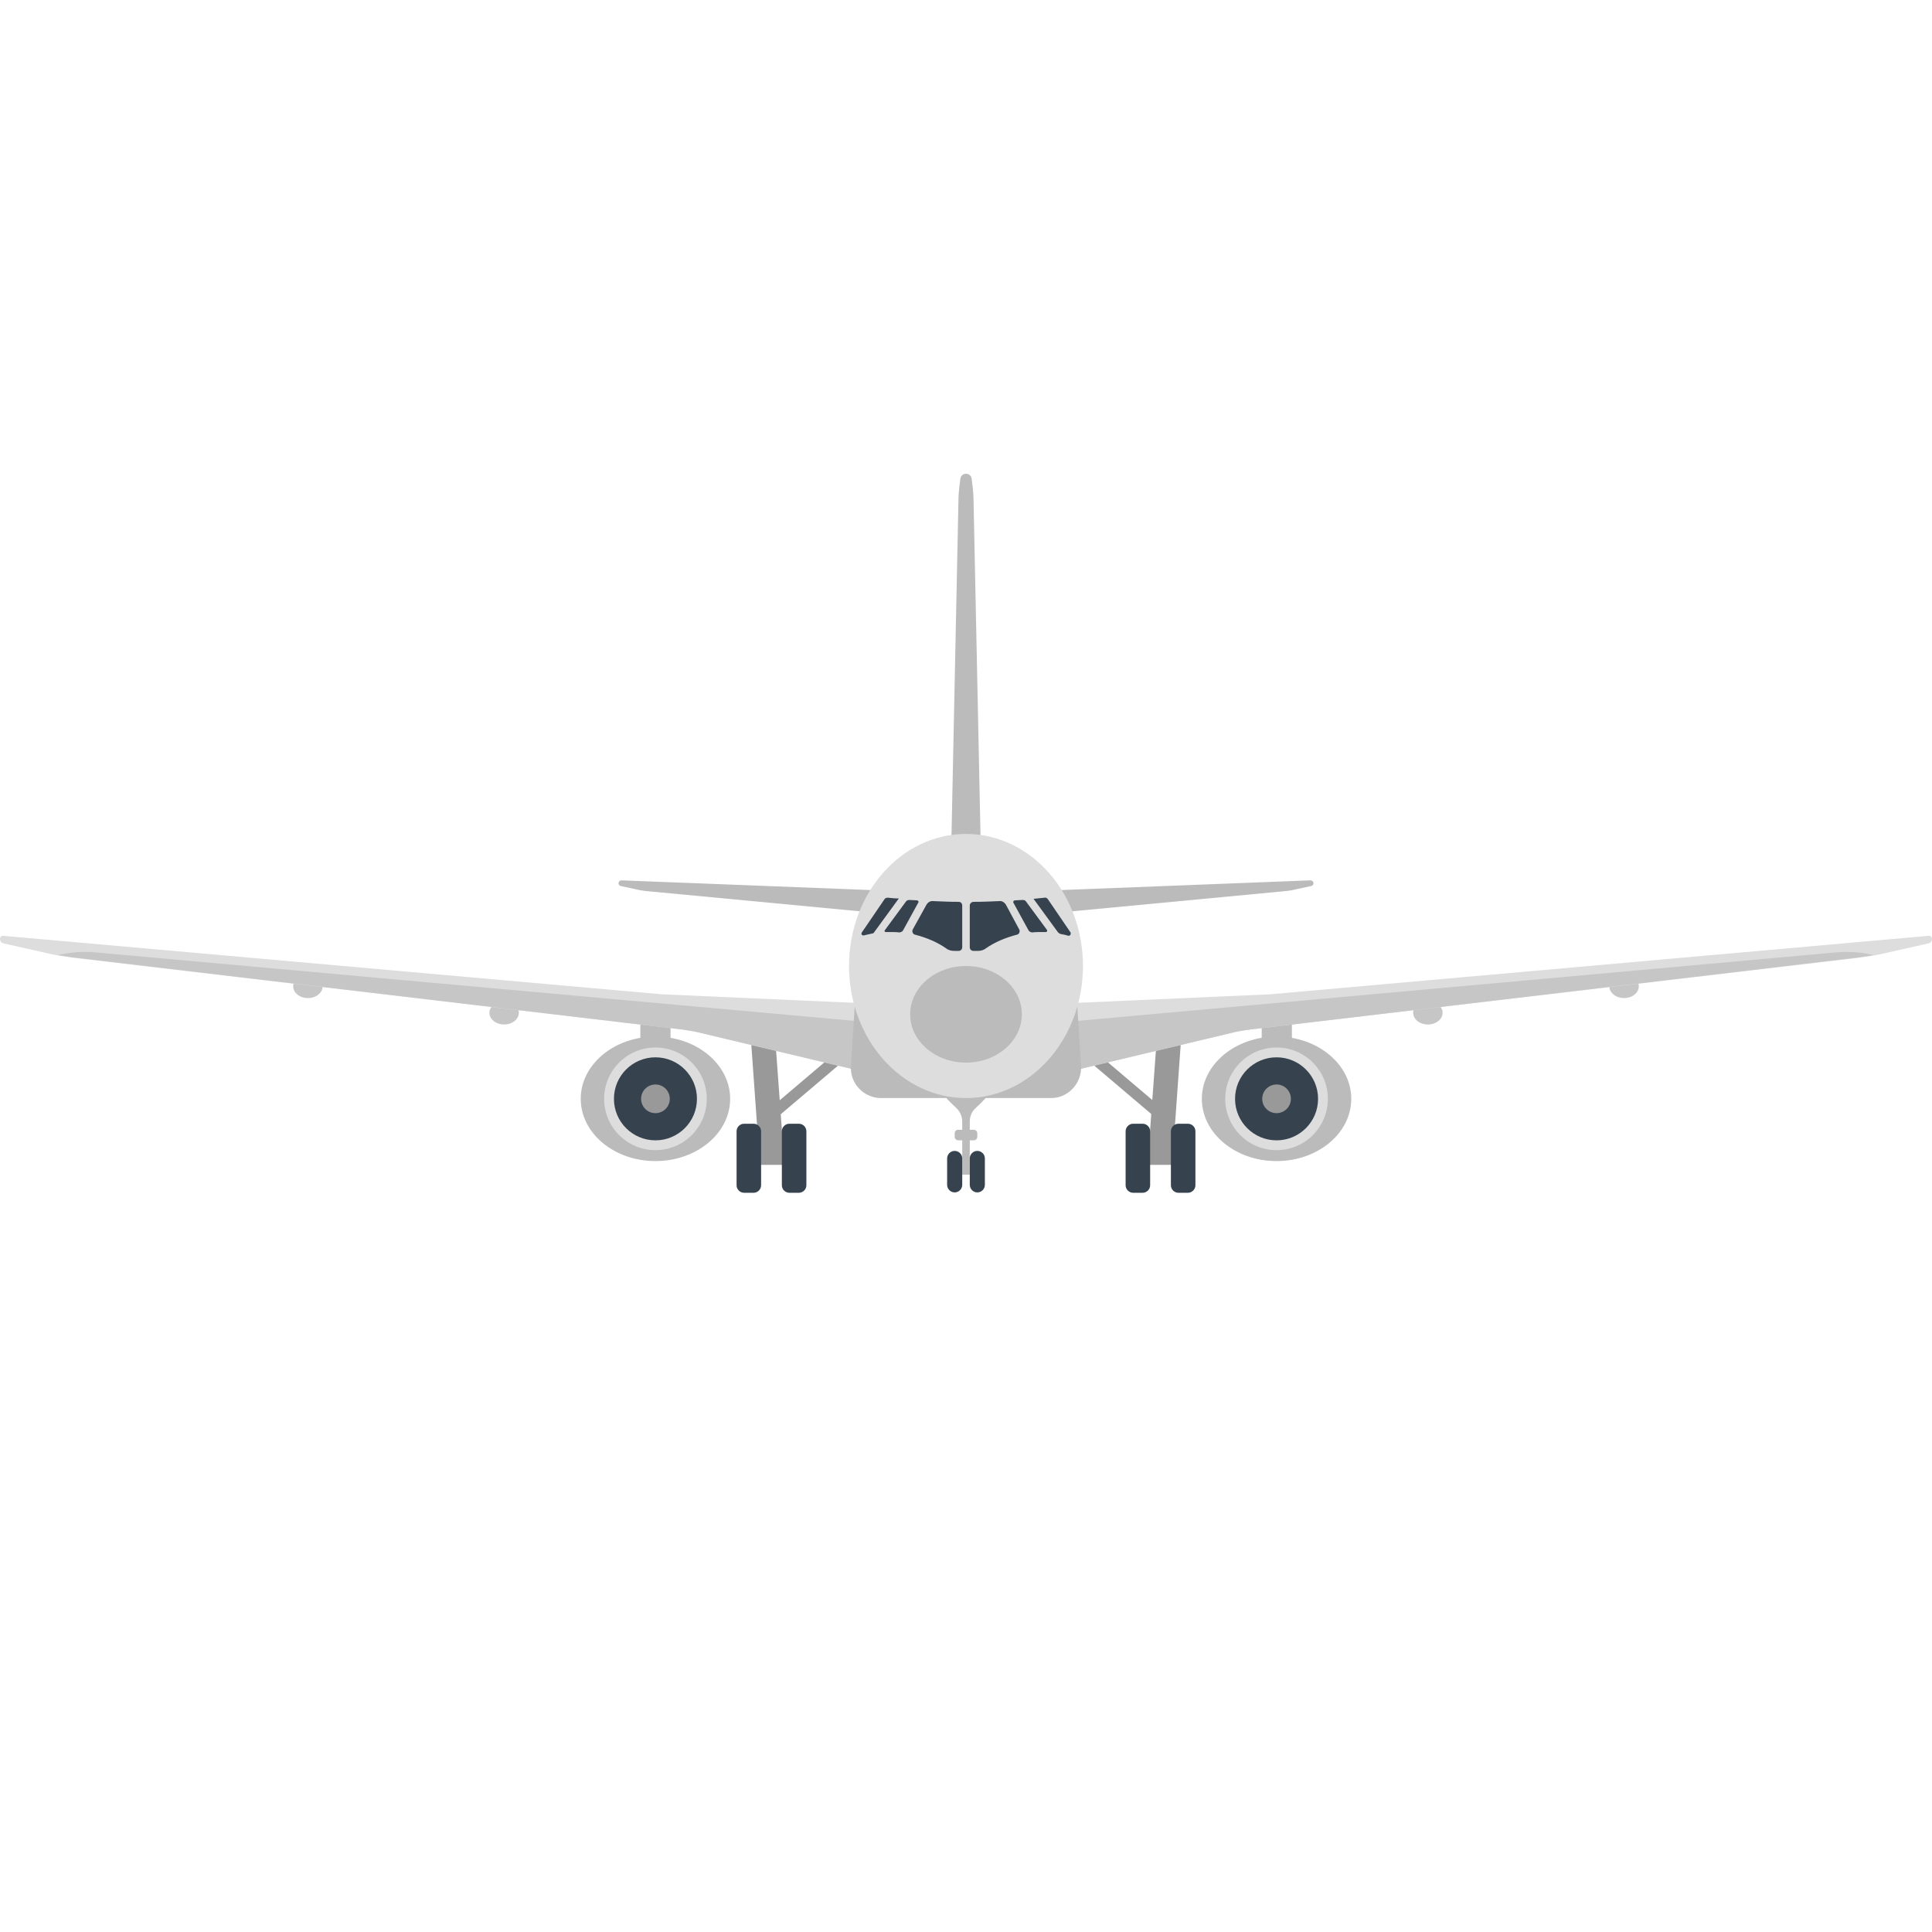 <svg version="1.1" xmlns="http://www.w3.org/2000/svg" x="0" y="0" viewBox="0 0 512 512" xml:space="preserve"><style type="text/css">.st0{fill:#bbb}.st1{fill:#36434f}.st2{fill:#ddd}.st3{fill:#999}.st4{fill:#c6c6c6}</style><path class="st0" d="m257.8 129.3-.3-2.4c-.2-1.8-2.8-1.8-3 0l-.3 2.4c-.1 1.1-.2 2.2-.2 3.3l-2 96.3h8l-2-96.3c0-1-.1-2.2-.2-3.3zM234 236l-69.3-2.7c-.9 0-1.1 1.3-.2 1.5l3.7.8c1.2.3 2.4.5 3.7.6l60.1 5.7 2-5.9zm44 0 69.3-2.7c.9 0 1.1 1.3.2 1.5l-3.7.8c-1.2.3-2.4.5-3.7.6l-60.1 5.7-2-5.9zm-19.4 57.6c1.4-1.3 3.2-3.1 3.7-3.9h-12.6c.5.8 2.3 2.6 3.7 3.9 1 .9 1.6 2.3 1.6 3.6v2.2h-1c-.6 0-1 .4-1 1v.8c0 .6.4 1 1 1h1v9.1h2v-9.1h1c.6 0 1-.4 1-1v-.8c0-.6-.4-1-1-1h-1v-2.2c0-1.4.6-2.7 1.6-3.6z"/><path class="st1" d="M253 316c-1.1 0-2-.9-2-2v-7c0-1.1.9-2 2-2s2 .9 2 2v7c0 1.1-.9 2-2 2zm6 0c-1.1 0-2-.9-2-2v-7c0-1.1.9-2 2-2s2 .9 2 2v7c0 1.1-.9 2-2 2z"/><ellipse class="st0" cx="173.7" cy="291.2" rx="19.8" ry="16.5"/><path class="st0" d="M169.7 269.5h8v8h-8z"/><circle class="st2" cx="173.7" cy="291.2" r="13.6"/><circle class="st1" cx="173.7" cy="291.2" r="11"/><circle class="st3" cx="173.7" cy="291.2" r="3.8"/><ellipse class="st4" cx="133.6" cy="268.4" rx="3.9" ry="3.1"/><ellipse class="st4" cx="81.6" cy="261.4" rx="3.9" ry="3.1"/><path class="st3" d="m207.5 303.4-2.1-28.7-6.4.7 2 28h-2.1v5.3h10.9v-5.3z"/><path class="st3" d="m203.702 294.07 17.687-15.012 1.942 2.287-17.688 15.013z"/><path class="st2" d="m231.9 266-56.5-2.5L.9 248c-1.2-.1-1.2 1.7 0 2l12 2.7c2.1.5 4.3.8 6.4 1.1l161.2 19c1.4.2 2.8.4 4.2.7l49.5 11.8-2.3-19.3z"/><path class="st4" d="M180.5 272.8c1.4.2 2.8.4 4.2.7l49.5 11.8-1.6-14.2-207.2-18.7c-3.2-.3-6.4-.1-9.5.6l-.6.1 3.9.6 161.3 19.1z"/><path class="st1" d="M201.7 299.8v14.3c0 1.1-.9 2-2 2h-2.5c-1.1 0-2-.9-2-2v-14.3c0-1.1.9-2 2-2h2.5c1.1 0 2 .9 2 2zm10-2h-2.5c-1.1 0-2 .9-2 2v14.3c0 1.1.9 2 2 2h2.5c1.1 0 2-.9 2-2v-14.3c0-1.1-.9-2-2-2z"/><ellipse class="st0" cx="338.3" cy="291.2" rx="19.8" ry="16.5"/><path class="st0" d="M342.367 277.5h-8v-8h8z"/><circle class="st2" cx="338.3" cy="291.2" r="13.6"/><circle class="st1" cx="338.3" cy="291.2" r="11"/><circle class="st3" cx="338.3" cy="291.2" r="3.8"/><ellipse class="st4" cx="378.4" cy="268.4" rx="3.9" ry="3.1"/><ellipse class="st4" cx="430.4" cy="261.4" rx="3.9" ry="3.1"/><path class="st3" d="m304.5 303.4 2.1-28.7 6.4.7-2 28h2.1v5.3h-10.8v-5.3z"/><path class="st3" d="m288.707 281.307 1.941-2.288 17.688 15.013-1.941 2.287z"/><path class="st2" d="m280.1 266 56.5-2.5L511.1 248c1.2-.1 1.2 1.7 0 2l-12 2.7c-2.1.5-4.3.8-6.4 1.1l-161.2 19c-1.4.2-2.8.4-4.2.7l-49.5 11.8 2.3-19.3z"/><path class="st4" d="M331.5 272.8c-1.4.2-2.8.4-4.2.7l-49.5 11.8 1.6-14.2 207.1-18.7c3.2-.3 6.4-.1 9.5.6l.6.1-3.9.6-161.2 19.1z"/><path class="st1" d="M312.3 297.8h2.5c1.1 0 2 .9 2 2v14.3c0 1.1-.9 2-2 2h-2.5c-1.1 0-2-.9-2-2v-14.3c0-1.1.9-2 2-2zm-14 2v14.3c0 1.1.9 2 2 2h2.5c1.1 0 2-.9 2-2v-14.3c0-1.1-.9-2-2-2h-2.5c-1.1 0-2 .9-2 2z"/><path class="st0" d="m286.5 282.5-1.7-26.5h-57.6l-1.7 26.5c-.3 4.6 3.4 8.5 8 8.5h45c4.6 0 8.2-3.9 8-8.5z"/><ellipse class="st2" cx="256" cy="256" rx="31" ry="35"/><path class="st1" d="M255 240v11c0 .6-.4 1-1 1h-1.1c-.8 0-1.6-.2-2.2-.7-2.3-1.6-5.1-2.8-8.2-3.6-.6-.1-.9-.9-.6-1.4l3.6-6.5c.4-.7 1.1-1.1 1.8-1 2.2.1 4.5.2 6.8.2.5 0 .9.4.9 1zm-19.7-2.1c-.4 0-.7.1-.9.4l-6 8.8c-.3.4.1.9.5.8.7-.2 1.4-.3 2.2-.5.3 0 .5-.2.6-.4l6.5-8.9c-1 0-2-.1-2.9-.2zm31.3 1.9c-.4-.7-1.1-1.1-1.8-1-2.2.1-4.5.2-6.8.2-.5 0-1 .4-1 1v11c0 .6.4 1 1 1h1.1c.8 0 1.6-.2 2.2-.7 2.3-1.6 5.1-2.8 8.2-3.6.6-.1.9-.9.6-1.4l-3.5-6.5zm17.1 7.3-6-8.8c-.2-.3-.6-.5-.9-.4-.9.1-1.9.2-2.9.3l6.5 8.9c.2.2.4.3.6.4.7.1 1.5.3 2.2.5.4 0 .7-.5.5-.9zm-40.7-8.5c-.7 0-1.3-.1-2-.1-.3 0-.7.1-.9.4l-5.6 7.6c0 .1-.1.1-.1.2 0 .2.2.3.3.3h1.2c.8 0 1.6 0 2.4.1.4 0 .8-.2 1-.5l4-7.3c.3-.3 0-.7-.3-.7zm34.5 7.9-5.6-7.6c-.2-.3-.5-.4-.9-.4-.6 0-1.3.1-2 .1-.4 0-.6.4-.4.7l4 7.3c.2.3.6.5 1 .5.8-.1 1.6-.1 2.4-.1h1.2c.2 0 .3-.2.3-.3v-.2z"/><ellipse class="st0" cx="256" cy="268.8" rx="14.8" ry="12.8"/></svg>
